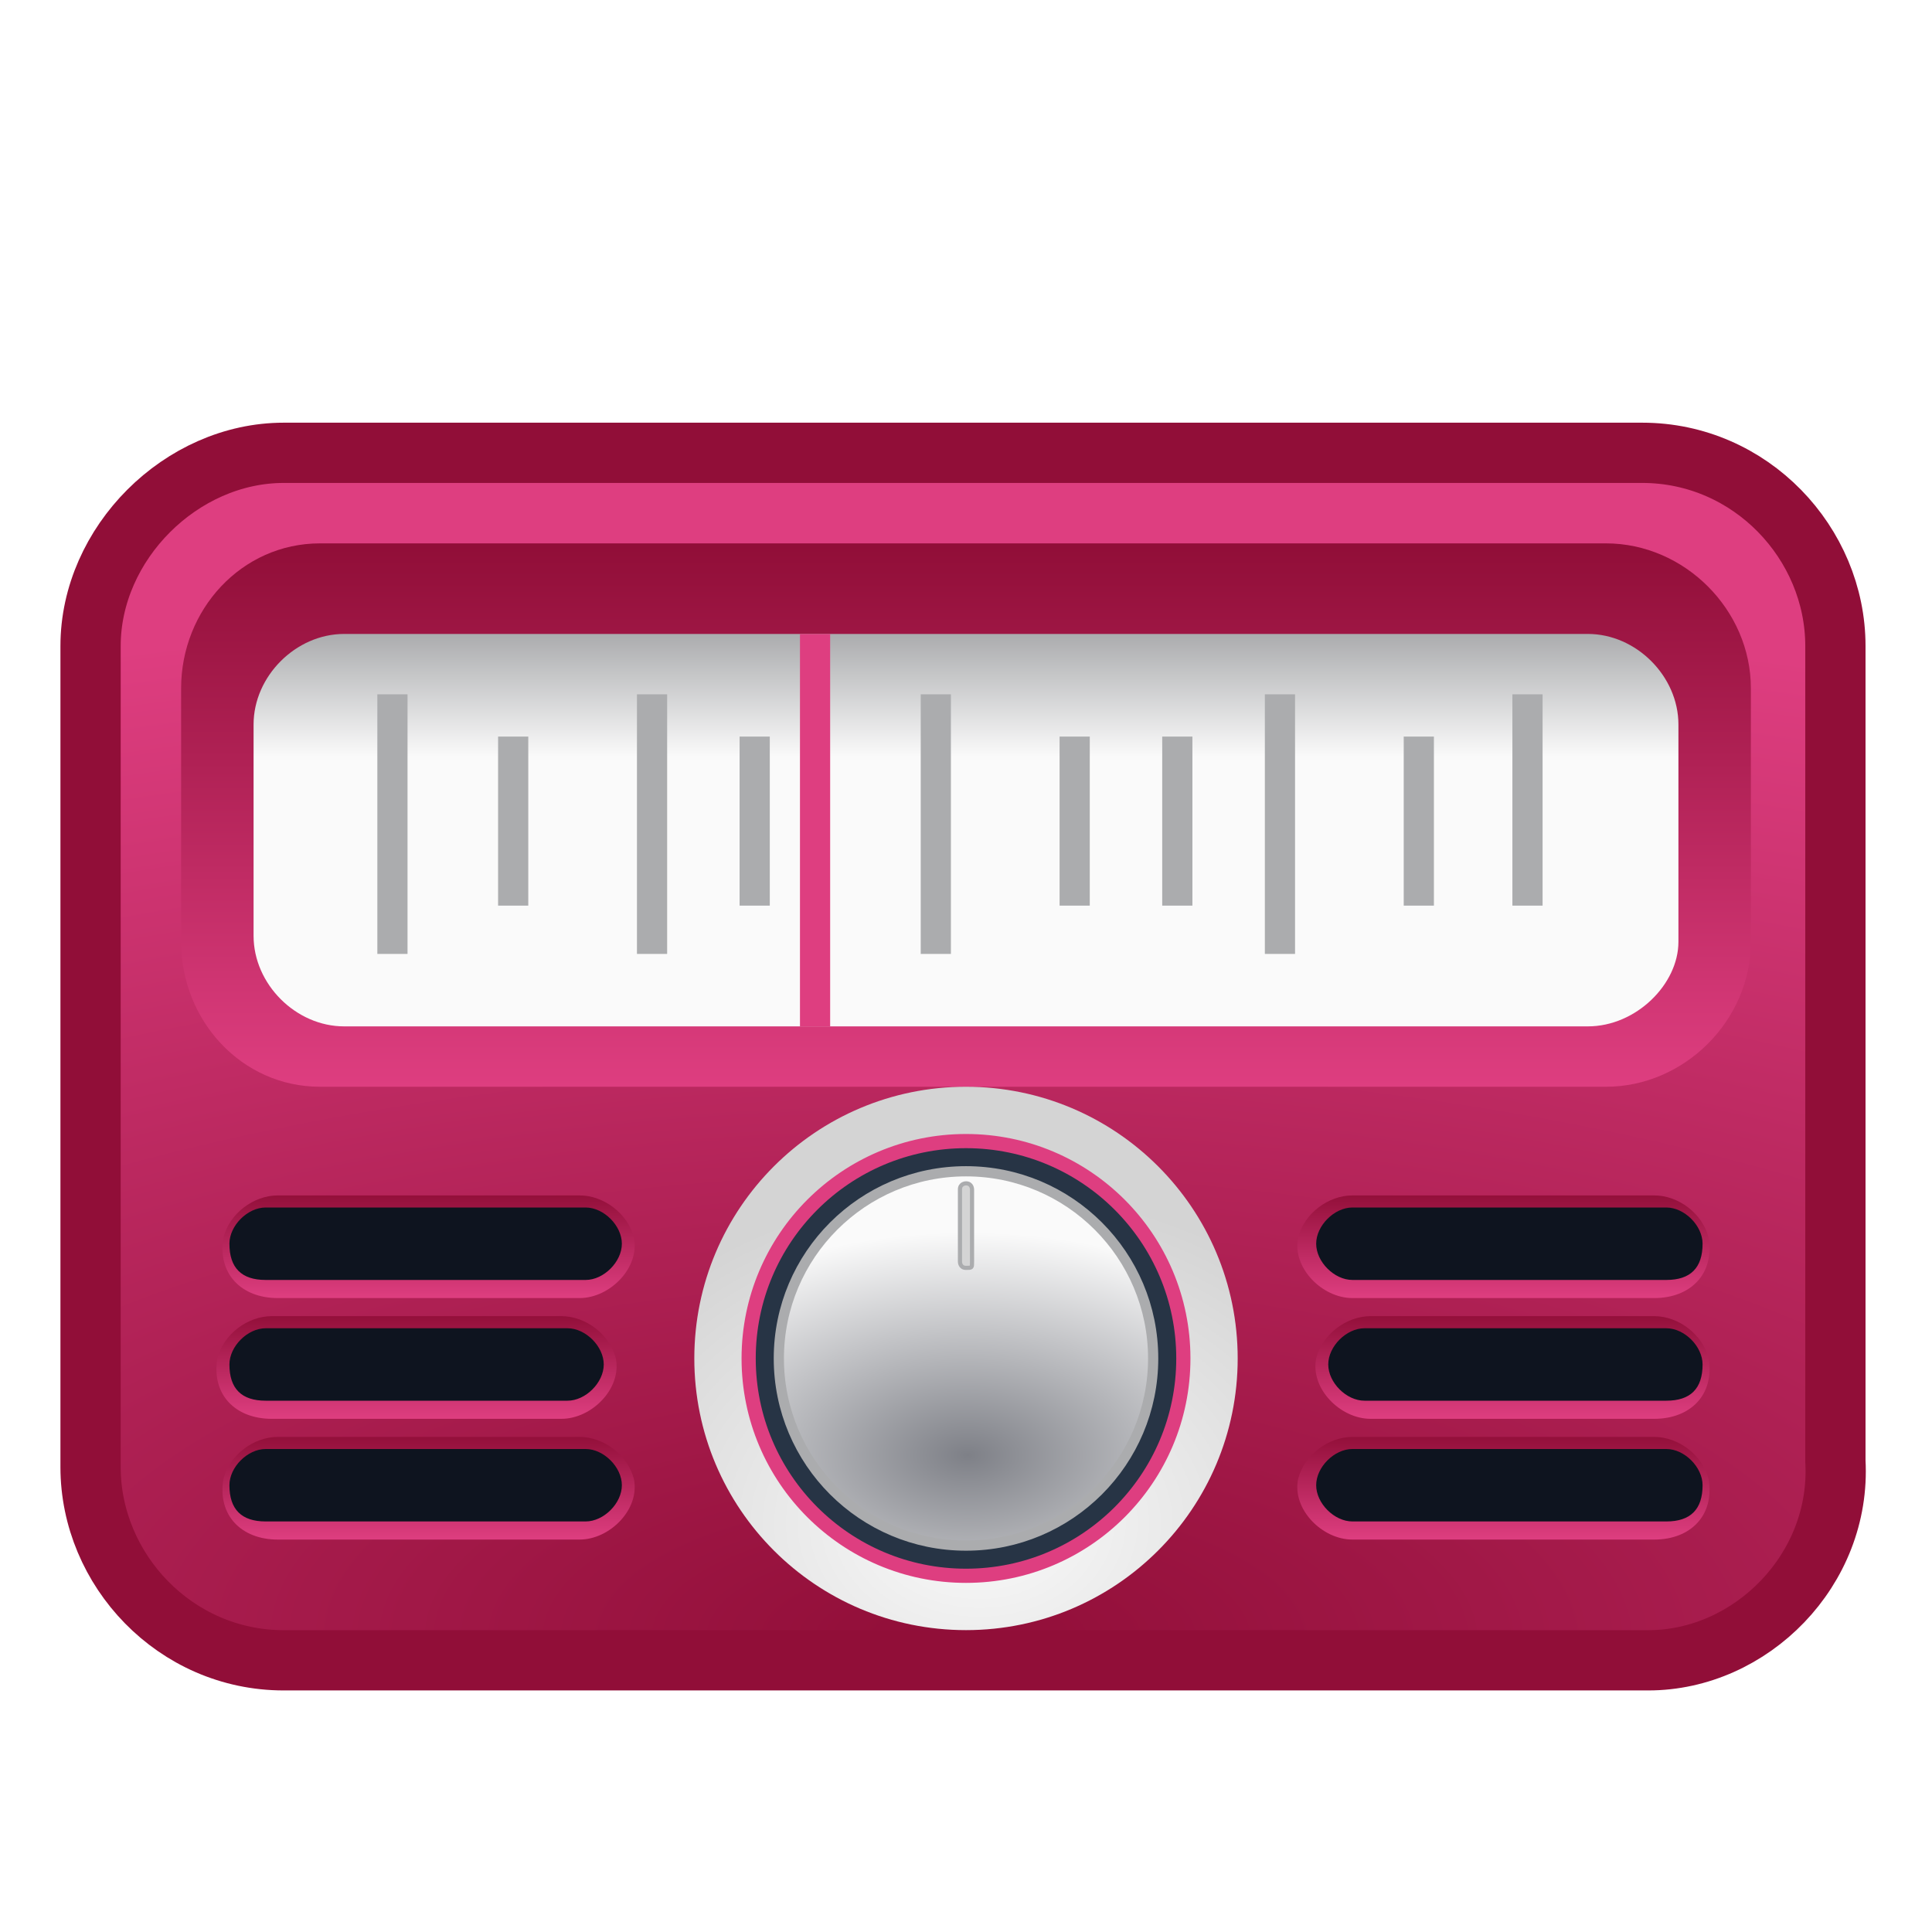 <?xml version="1.0" encoding="UTF-8" standalone="no"?>
<svg
   version="1.1"
   x="0px"
   y="0px"
   viewBox="0 0 32 32"
   style="enable-background:new 0 0 32 32;"
   xml:space="preserve"
   id="svg2440"
   sodipodi:docname="com.github.louis77.tuner.svg"
   inkscape:version="1.4 (e7c3feb100, 2024-10-09)"
   inkscape:export-filename="com.github.louis77.tuner.png"
   inkscape:export-xdpi="96"
   inkscape:export-ydpi="96"
   xmlns:inkscape="http://www.inkscape.org/namespaces/inkscape"
   xmlns:sodipodi="http://sodipodi.sourceforge.net/DTD/sodipodi-0.dtd"
   xmlns="http://www.w3.org/2000/svg"
   xmlns:svg="http://www.w3.org/2000/svg"
   xmlns:rdf="http://www.w3.org/1999/02/22-rdf-syntax-ns#"
   xmlns:cc="http://creativecommons.org/ns#"
   xmlns:dc="http://purl.org/dc/elements/1.1/"><sodipodi:namedview
   pagecolor="#ffffff"
   bordercolor="#666666"
   borderopacity="1"
   objecttolerance="10"
   gridtolerance="10"
   guidetolerance="10"
   inkscape:pageopacity="0"
   inkscape:pageshadow="2"
   inkscape:window-width="1145"
   inkscape:window-height="480"
   id="namedview94"
   showgrid="false"
   inkscape:zoom="7.375"
   inkscape:cx="16"
   inkscape:cy="16"
   inkscape:window-x="295"
   inkscape:window-y="361"
   inkscape:window-maximized="0"
   inkscape:current-layer="Layer_2"
   inkscape:showpageshadow="2"
   inkscape:pagecheckerboard="0"
   inkscape:deskcolor="#d1d1d1" /><defs
   id="defs2444" />
<style
   type="text/css"
   id="style2278">
	.st0{display:none;}
	.st1{display:inline;opacity:0.2;fill:none;stroke:#000000;stroke-width:6.250000e-02;enable-background:new    ;}
	.st2{opacity:0.3;fill:url(#SVGID_1_);enable-background:new    ;}
	.st3{opacity:0.3;fill:url(#SVGID_2_);enable-background:new    ;}
	.st4{opacity:0.3;fill:url(#SVGID_3_);enable-background:new    ;}
	.st5{fill:url(#SVGID_4_);stroke:#910E38;stroke-width:0.998;}
	.st6{fill:url(#SVGID_5_);}
	.st7{fill:url(#SVGID_6_);}
	.st8{fill:none;stroke:#ABACAE;stroke-width:0.5;stroke-miterlimit:10;}
	.st9{fill:none;stroke:#DE3E80;stroke-width:0.5;stroke-miterlimit:10;}
	.st10{fill:url(#SVGID_7_);}
	.st11{fill:#273445;stroke:#DE3E80;stroke-width:0.235;stroke-linecap:round;stroke-linejoin:round;}
	.st12{fill:url(#SVGID_8_);stroke:#ABACAE;stroke-width:0.169;stroke-linecap:round;stroke-linejoin:round;}
	.st13{fill:#D4D4D4;stroke:#ABACAE;stroke-width:6.859115e-02;}
	.st14{fill:url(#SVGID_9_);}
	.st15{fill:#0E141F;}
	.st16{fill:url(#SVGID_10_);}
	.st17{fill:url(#SVGID_11_);}
	.st18{fill:url(#SVGID_12_);}
	.st19{fill:url(#SVGID_13_);}
	.st20{fill:url(#SVGID_14_);}
</style>
<g
   id="Layer_1"
   class="st0">
	<path
   class="st1"
   d="M32,23.5H0 M32,24.5H0 M32,25.5H0 M32,23H0 M32,24H0 M32,25H0 M32,20.5H0 M32,21.5H0 M32,22.5H0 M32,20H0    M32,21H0 M32,22H0 M32,17.5H0 M32,18.5H0 M32,19.5H0 M32,17H0 M32,18H0 M32,19H0 M32,14.5H0 M32,15.5H0 M32,16.5H0 M32,14H0    M32,15H0 M32,16H0 M32,11.5H0 M32,12.5H0 M32,13.5H0 M32,11H0 M32,12H0 M32,13H0 M32,9.5H0 M32,10.5H0 M32,9H0 M32,10H0 M32,6.5H0    M32,7.5H0 M32,8.5H0 M32,6H0 M32,7H0 M32,8H0 M32,3.5H0 M32,4.5H0 M32,5.5H0 M32,3H0 M32,4H0 M32,5H0 M32,0.5H0 M32,1.5H0 M32,2.5   H0 M32,1H0 M32,2H0 M32,29H0 M32,30H0 M32,31H0 M32,28.5H0 M32,29.5H0 M32,30.5H0 M32,26H0 M32,27H0 M32,28H0 M32,26.5H0 M32,27.5   H0 M32,31.5H0 M8.5,32V0 M7.5,32V0 M6.5,32V0 M9,32V0 M8,32V0 M7,32V0 M11.5,32V0 M10.5,32V0 M9.5,32V0 M12,32V0 M11,32V0 M10,32V0    M14.5,32V0 M13.5,32V0 M12.5,32V0 M15,32V0 M14,32V0 M13,32V0 M17.5,32V0 M16.5,32V0 M15.5,32V0 M18,32V0 M17,32V0 M16,32V0    M20.5,32V0 M19.5,32V0 M18.5,32V0 M21,32V0 M20,32V0 M19,32V0 M22.5,32V0 M21.5,32V0 M23,32V0 M22,32V0 M25.5,32V0 M24.5,32V0    M23.5,32V0 M26,32V0 M25,32V0 M24,32V0 M28.5,32V0 M27.5,32V0 M26.5,32V0 M29,32V0 M28,32V0 M27,32V0 M31.5,32V0 M30.5,32V0    M29.5,32V0 M31,32V0 M30,32V0 M3,32V0 M2,32V0 M1,32V0 M3.5,32V0 M2.5,32V0 M1.5,32V0 M6,32V0 M5,32V0 M4,32V0 M5.5,32V0 M4.5,32   V0 M0.5,32V0"
   id="path2280" />
</g>
<g
   id="Layer_2"
   transform="translate(0,-2)">
	
	
		<radialGradient
   id="SVGID_4_"
   cx="15.763"
   cy="29.909"
   r="42.897"
   gradientTransform="matrix(1.01,0.006,-0.003,0.401,-0.077,17.053)"
   gradientUnits="userSpaceOnUse">
		<stop
   offset="0"
   style="stop-color:#910E38"
   id="stop2308" />
		<stop
   offset="1"
   style="stop-color:#DE3E80"
   id="stop2310" />
	</radialGradient>
	<path
   class="st5"
   d="M 27.3,29.5 H 4.7 C 2.9,29.5 1.5,28 1.5,26.3 V 12.7 C 1.5,11 3,9.5 4.7,9.5 h 22.5 c 1.8,0 3.2,1.5 3.2,3.2 v 13.5 c 0.1,1.8 -1.4,3.3 -3.1,3.3 z"
   id="path2313"
   style="fill:url(#SVGID_4_);stroke:#910e38;stroke-width:0.998"
   inkscape:connector-curvature="0" />
	
		<linearGradient
   id="SVGID_5_"
   gradientUnits="userSpaceOnUse"
   x1="16.734"
   y1="20"
   x2="16.734"
   y2="11.045"
   gradientTransform="matrix(1.099,0,0,1,-2.386,0)">
		<stop
   offset="0"
   style="stop-color:#DE3E80"
   id="stop2315" />
		<stop
   offset="1"
   style="stop-color:#910E38"
   id="stop2317" />
	</linearGradient>
	<path
   class="st6"
   d="M 3,17.6 V 13.4 C 3,12.1 4,11 5.3,11 h 21.3 c 1.3,0 2.4,1.1 2.4,2.4 v 4.2 C 29,18.9 27.9,20 26.6,20 H 5.3 C 4,20 3,18.9 3,17.6 Z"
   id="path2320"
   style="fill:url(#SVGID_5_)"
   inkscape:connector-curvature="0" />
	<linearGradient
   id="SVGID_6_"
   gradientUnits="userSpaceOnUse"
   x1="16"
   y1="19"
   x2="16"
   y2="12.5">
		<stop
   offset="0.687"
   style="stop-color:#FAFAFA"
   id="stop2322" />
		<stop
   offset="1"
   style="stop-color:#ABACAE"
   id="stop2324" />
	</linearGradient>
	<path
   class="st7"
   d="M 26.3,19 H 5.7 C 4.9,19 4.2,18.3 4.2,17.5 V 14 c 0,-0.8 0.7,-1.5 1.5,-1.5 h 20.6 c 0.8,0 1.5,0.7 1.5,1.5 v 3.6 c 0,0.7 -0.7,1.4 -1.5,1.4 z"
   id="path2327"
   style="fill:url(#SVGID_6_)"
   inkscape:connector-curvature="0" />
	<g
   id="g2351">
		<line
   class="st8"
   x1="6.5"
   y1="13.5"
   x2="6.5"
   y2="17.8"
   id="line2329"
   style="fill:none;stroke:#abacae;stroke-width:0.5;stroke-miterlimit:10" />
		<line
   class="st8"
   x1="8.5"
   y1="14.2"
   x2="8.5"
   y2="17"
   id="line2331"
   style="fill:none;stroke:#abacae;stroke-width:0.5;stroke-miterlimit:10" />
		<line
   class="st8"
   x1="10.8"
   y1="13.5"
   x2="10.8"
   y2="17.8"
   id="line2333"
   style="fill:none;stroke:#abacae;stroke-width:0.5;stroke-miterlimit:10" />
		<line
   class="st8"
   x1="12.5"
   y1="14.2"
   x2="12.5"
   y2="17"
   id="line2335"
   style="fill:none;stroke:#abacae;stroke-width:0.5;stroke-miterlimit:10" />
		<line
   class="st8"
   x1="15.5"
   y1="13.5"
   x2="15.5"
   y2="17.8"
   id="line2337"
   style="fill:none;stroke:#abacae;stroke-width:0.5;stroke-miterlimit:10" />
		<line
   class="st8"
   x1="17.8"
   y1="14.2"
   x2="17.8"
   y2="17"
   id="line2339"
   style="fill:none;stroke:#abacae;stroke-width:0.5;stroke-miterlimit:10" />
		<line
   class="st8"
   x1="19.5"
   y1="14.2"
   x2="19.5"
   y2="17"
   id="line2341"
   style="fill:none;stroke:#abacae;stroke-width:0.5;stroke-miterlimit:10" />
		<line
   class="st8"
   x1="21.2"
   y1="13.5"
   x2="21.2"
   y2="17.8"
   id="line2343"
   style="fill:none;stroke:#abacae;stroke-width:0.5;stroke-miterlimit:10" />
		<line
   class="st8"
   x1="25.3"
   y1="13.5"
   x2="25.3"
   y2="17"
   id="line2345"
   style="fill:none;stroke:#abacae;stroke-width:0.5;stroke-miterlimit:10" />
		<line
   class="st8"
   x1="23.5"
   y1="14.2"
   x2="23.5"
   y2="17"
   id="line2347"
   style="fill:none;stroke:#abacae;stroke-width:0.5;stroke-miterlimit:10" />
		<line
   class="st9"
   x1="13.5"
   y1="12.5"
   x2="13.5"
   y2="19"
   id="line2349"
   style="fill:none;stroke:#de3e80;stroke-width:0.5;stroke-miterlimit:10" />
	</g>
	<g
   id="g2371">
		
			<radialGradient
   id="SVGID_7_"
   cx="15.889"
   cy="27.807"
   r="7.349"
   gradientTransform="matrix(1.004,0,0,0.757,0.268,6.191)"
   gradientUnits="userSpaceOnUse">
			<stop
   offset="0"
   style="stop-color:#FAFAFA"
   id="stop2353" />
			<stop
   offset="1"
   style="stop-color:#D4D4D4"
   id="stop2355" />
		</radialGradient>
		<circle
   class="st10"
   cx="16"
   cy="24.5"
   r="4.5"
   id="circle2358"
   style="fill:url(#SVGID_7_)" />
		<circle
   class="st11"
   cx="16"
   cy="24.5"
   r="3.6"
   id="circle2360"
   style="fill:#273445;stroke:#de3e80;stroke-width:0.235;stroke-linecap:round;stroke-linejoin:round" />
		
			<radialGradient
   id="SVGID_8_"
   cx="15.694"
   cy="25.144"
   r="6.457"
   gradientTransform="matrix(0.983,0,0,0.572,0.603,11.721)"
   gradientUnits="userSpaceOnUse">
			<stop
   offset="0"
   style="stop-color:#7E8087"
   id="stop2362" />
			<stop
   offset="1"
   style="stop-color:#FAFAFA"
   id="stop2364" />
		</radialGradient>
		<circle
   class="st12"
   cx="16"
   cy="24.5"
   r="3.1"
   id="circle2367"
   style="fill:url(#SVGID_8_);stroke:#abacae;stroke-width:0.169;stroke-linecap:round;stroke-linejoin:round" />
		<path
   class="st13"
   d="m 16,23 c -0.1,0 -0.1,-0.1 -0.1,-0.1 v -1.2 c 0,-0.1 0.1,-0.1 0.1,-0.1 0.1,0 0.1,0.1 0.1,0.1 v 1.2 c 0,0.1 0,0.1 -0.1,0.1 z"
   id="path2369"
   inkscape:connector-curvature="0" />
	</g>
	<g
   id="g2382">
		<linearGradient
   id="SVGID_9_"
   gradientUnits="userSpaceOnUse"
   x1="24.949"
   y1="23.5"
   x2="24.949"
   y2="21.75">
			<stop
   offset="0"
   style="stop-color:#DE3E80"
   id="stop2373" />
			<stop
   offset="1"
   style="stop-color:#910E38"
   id="stop2375" />
		</linearGradient>
		<path
   class="st14"
   d="m 22.4,23.5 c -0.5,0 -1,-0.5 -0.9,-1 0.1,-0.4 0.5,-0.7 0.9,-0.7 h 5 c 0.4,0 0.8,0.3 0.9,0.7 0.1,0.6 -0.3,1 -0.9,1 z"
   id="path2378"
   style="fill:url(#SVGID_9_)"
   inkscape:connector-curvature="0" />
		<path
   class="st15"
   d="m 27.6,23.2 h -5.2 c -0.3,0 -0.6,-0.3 -0.6,-0.6 v 0 c 0,-0.3 0.3,-0.6 0.6,-0.6 h 5.2 c 0.3,0 0.6,0.3 0.6,0.6 v 0 c 0,0.4 -0.2,0.6 -0.6,0.6 z"
   id="path2380"
   inkscape:connector-curvature="0"
   style="fill:#0e141f" />
	</g>
	<g
   id="g2393">
		<linearGradient
   id="SVGID_10_"
   gradientUnits="userSpaceOnUse"
   x1="25.111"
   y1="25.5"
   x2="25.111"
   y2="23.75">
			<stop
   offset="0"
   style="stop-color:#DE3E80"
   id="stop2384" />
			<stop
   offset="1"
   style="stop-color:#910E38"
   id="stop2386" />
		</linearGradient>
		<path
   class="st16"
   d="m 22.7,25.5 c -0.5,0 -1,-0.5 -0.9,-1 0.1,-0.4 0.5,-0.7 0.9,-0.7 h 4.7 c 0.4,0 0.8,0.3 0.9,0.7 0.1,0.6 -0.3,1 -0.9,1 z"
   id="path2389"
   style="fill:url(#SVGID_10_)"
   inkscape:connector-curvature="0" />
		<path
   class="st15"
   d="m 27.6,25.2 h -5 C 22.3,25.2 22,24.9 22,24.6 v 0 C 22,24.3 22.3,24 22.6,24 h 5 c 0.3,0 0.6,0.3 0.6,0.6 v 0 c 0,0.4 -0.2,0.6 -0.6,0.6 z"
   id="path2391"
   inkscape:connector-curvature="0"
   style="fill:#0e141f" />
	</g>
	<g
   id="g2404">
		<linearGradient
   id="SVGID_11_"
   gradientUnits="userSpaceOnUse"
   x1="24.949"
   y1="27.5"
   x2="24.949"
   y2="25.75">
			<stop
   offset="0"
   style="stop-color:#DE3E80"
   id="stop2395" />
			<stop
   offset="1"
   style="stop-color:#910E38"
   id="stop2397" />
		</linearGradient>
		<path
   class="st17"
   d="m 22.4,27.5 c -0.5,0 -1,-0.5 -0.9,-1 0.1,-0.4 0.5,-0.7 0.9,-0.7 h 5 c 0.4,0 0.8,0.3 0.9,0.7 0.1,0.6 -0.3,1 -0.9,1 z"
   id="path2400"
   style="fill:url(#SVGID_11_)"
   inkscape:connector-curvature="0" />
		<path
   class="st15"
   d="m 27.6,27.2 h -5.2 c -0.3,0 -0.6,-0.3 -0.6,-0.6 v 0 c 0,-0.3 0.3,-0.6 0.6,-0.6 h 5.2 c 0.3,0 0.6,0.3 0.6,0.6 v 0 c 0,0.4 -0.2,0.6 -0.6,0.6 z"
   id="path2402"
   inkscape:connector-curvature="0"
   style="fill:#0e141f" />
	</g>
	<g
   id="g2415">
		
			<linearGradient
   id="SVGID_12_"
   gradientUnits="userSpaceOnUse"
   x1="96.542"
   y1="23.5"
   x2="96.542"
   y2="21.75"
   gradientTransform="matrix(-1,0,0,1,103.593,0)">
			<stop
   offset="0"
   style="stop-color:#DE3E80"
   id="stop2406" />
			<stop
   offset="1"
   style="stop-color:#910E38"
   id="stop2408" />
		</linearGradient>
		<path
   class="st18"
   d="m 9.6,23.5 c 0.5,0 1,-0.5 0.9,-1 C 10.4,22.1 10,21.8 9.6,21.8 h -5 c -0.4,0 -0.8,0.3 -0.9,0.7 -0.1,0.6 0.3,1 0.9,1 z"
   id="path2411"
   style="fill:url(#SVGID_12_)"
   inkscape:connector-curvature="0" />
		<path
   class="st15"
   d="m 4.4,23.2 h 5.3 c 0.3,0 0.6,-0.3 0.6,-0.6 v 0 C 10.3,22.3 10,22 9.7,22 H 4.4 c -0.3,0 -0.6,0.3 -0.6,0.6 v 0 c 0,0.4 0.2,0.6 0.6,0.6 z"
   id="path2413"
   inkscape:connector-curvature="0"
   style="fill:#0e141f" />
	</g>
	<g
   id="g2426">
		
			<linearGradient
   id="SVGID_13_"
   gradientUnits="userSpaceOnUse"
   x1="96.704"
   y1="25.5"
   x2="96.704"
   y2="23.75"
   gradientTransform="matrix(-1,0,0,1,103.593,0)">
			<stop
   offset="0"
   style="stop-color:#DE3E80"
   id="stop2417" />
			<stop
   offset="1"
   style="stop-color:#910E38"
   id="stop2419" />
		</linearGradient>
		<path
   class="st19"
   d="m 9.3,25.5 c 0.5,0 1,-0.5 0.9,-1 C 10.1,24.1 9.7,23.8 9.3,23.8 H 4.5 c -0.4,0 -0.8,0.3 -0.9,0.7 -0.1,0.6 0.3,1 0.9,1 z"
   id="path2422"
   style="fill:url(#SVGID_13_)"
   inkscape:connector-curvature="0" />
		<path
   class="st15"
   d="m 4.4,25.2 h 5 c 0.3,0 0.6,-0.3 0.6,-0.6 v 0 C 10,24.3 9.7,24 9.4,24 h -5 c -0.3,0 -0.6,0.3 -0.6,0.6 v 0 c 0,0.4 0.2,0.6 0.6,0.6 z"
   id="path2424"
   inkscape:connector-curvature="0"
   style="fill:#0e141f" />
	</g>
	<g
   id="g2437">
		
			<linearGradient
   id="SVGID_14_"
   gradientUnits="userSpaceOnUse"
   x1="96.542"
   y1="27.5"
   x2="96.542"
   y2="25.75"
   gradientTransform="matrix(-1,0,0,1,103.593,0)">
			<stop
   offset="0"
   style="stop-color:#DE3E80"
   id="stop2428" />
			<stop
   offset="1"
   style="stop-color:#910E38"
   id="stop2430" />
		</linearGradient>
		<path
   class="st20"
   d="m 9.6,27.5 c 0.5,0 1,-0.5 0.9,-1 C 10.4,26.1 10,25.8 9.6,25.8 h -5 c -0.4,0 -0.8,0.3 -0.9,0.7 -0.1,0.6 0.3,1 0.9,1 z"
   id="path2433"
   style="fill:url(#SVGID_14_)"
   inkscape:connector-curvature="0" />
		<path
   class="st15"
   d="m 4.4,27.2 h 5.3 c 0.3,0 0.6,-0.3 0.6,-0.6 v 0 C 10.3,26.3 10,26 9.7,26 H 4.4 c -0.3,0 -0.6,0.3 -0.6,0.6 v 0 c 0,0.4 0.2,0.6 0.6,0.6 z"
   id="path2435"
   inkscape:connector-curvature="0"
   style="fill:#0e141f" />
	</g>
</g>
</svg>
